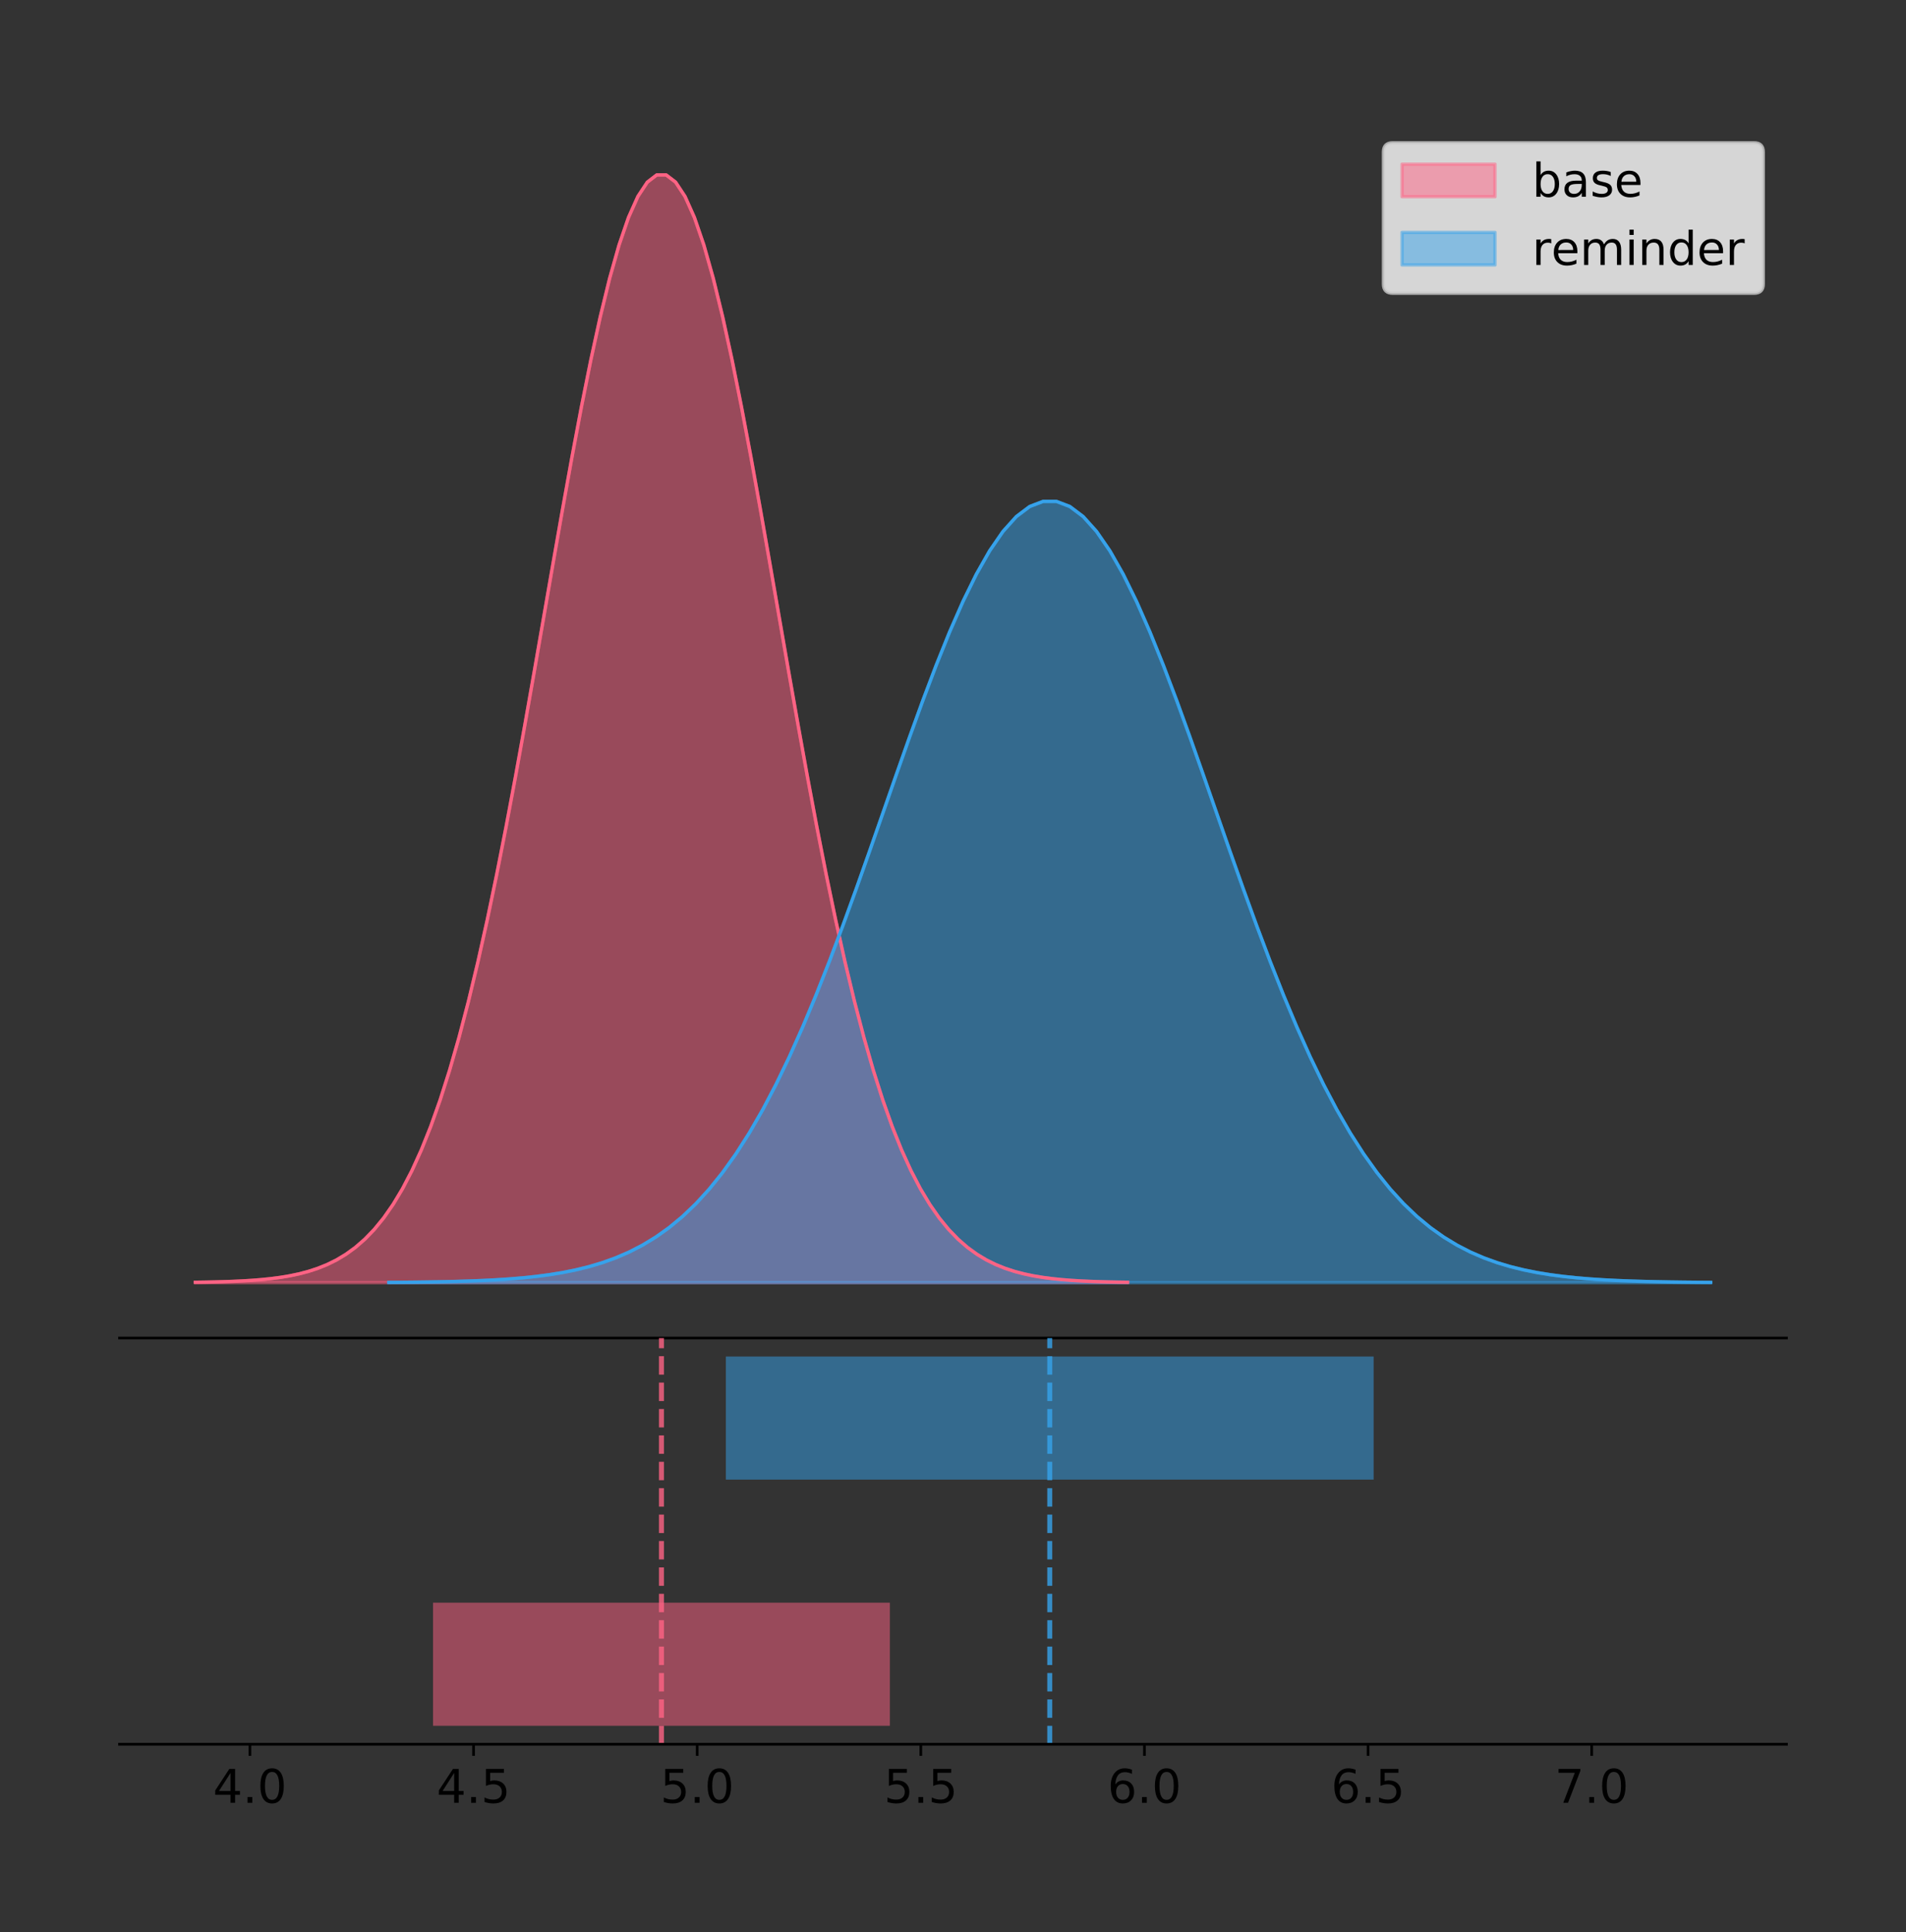 <?xml version="1.0" encoding="utf-8" standalone="no"?>
<!DOCTYPE svg PUBLIC "-//W3C//DTD SVG 1.1//EN"
  "http://www.w3.org/Graphics/SVG/1.1/DTD/svg11.dtd">
<!-- Created with matplotlib (https://matplotlib.org/) -->
<svg height="581.789pt" version="1.1" viewBox="0 0 574.2 581.789" width="574.2pt" xmlns="http://www.w3.org/2000/svg" xmlns:xlink="http://www.w3.org/1999/xlink">
 <rect x="0" y="0" width="574.2" height="581.789" fill="#333333" stroke="none"/>
 <defs>
  <style type="text/css">
*{stroke-linecap:butt;stroke-linejoin:round;}
  </style>
 </defs>
 <g id="figure_1">
  <g id="patch_1">
   <path d="M 0 581.789 
L 574.2 581.789 
L 574.2 0 
L 0 0 
z
" style="fill:none;"/>
  </g>
  <g id="axes_1">
   <g id="patch_2">
    <path d="M 36 402.93 
L 538.2 402.93 
L 538.2 36 
L 36 36 
z
" style="fill:none;"/>
   </g>
   <g id="PolyCollection_1">
    <defs>
     <path d="M 58.827 -195.538 
L 58.827 -195.65 
L 61.664 -195.692 
L 64.502 -195.749 
L 67.339 -195.825 
L 70.176 -195.925 
L 73.013 -196.058 
L 75.85 -196.23 
L 78.688 -196.455 
L 81.525 -196.744 
L 84.362 -197.115 
L 87.199 -197.585 
L 90.036 -198.179 
L 92.873 -198.923 
L 95.711 -199.848 
L 98.548 -200.99 
L 101.385 -202.39 
L 104.222 -204.093 
L 107.059 -206.151 
L 109.896 -208.617 
L 112.734 -211.552 
L 115.571 -215.017 
L 118.408 -219.078 
L 121.245 -223.801 
L 124.082 -229.25 
L 126.92 -235.488 
L 129.757 -242.572 
L 132.594 -250.552 
L 135.431 -259.468 
L 138.268 -269.344 
L 141.105 -280.192 
L 143.943 -292.002 
L 146.78 -304.744 
L 149.617 -318.365 
L 152.454 -332.786 
L 155.291 -347.901 
L 158.128 -363.58 
L 160.966 -379.667 
L 163.803 -395.98 
L 166.64 -412.318 
L 169.477 -428.462 
L 172.314 -444.18 
L 175.152 -459.23 
L 177.989 -473.372 
L 180.826 -486.366 
L 183.663 -497.987 
L 186.5 -508.025 
L 189.337 -516.294 
L 192.175 -522.64 
L 195.012 -526.94 
L 197.849 -529.111 
L 200.686 -529.111 
L 203.523 -526.94 
L 206.361 -522.64 
L 209.198 -516.294 
L 212.035 -508.025 
L 214.872 -497.987 
L 217.709 -486.366 
L 220.546 -473.372 
L 223.384 -459.23 
L 226.221 -444.18 
L 229.058 -428.462 
L 231.895 -412.318 
L 234.732 -395.98 
L 237.569 -379.667 
L 240.407 -363.58 
L 243.244 -347.901 
L 246.081 -332.786 
L 248.918 -318.365 
L 251.755 -304.744 
L 254.593 -292.002 
L 257.43 -280.192 
L 260.267 -269.344 
L 263.104 -259.468 
L 265.941 -250.552 
L 268.778 -242.572 
L 271.616 -235.488 
L 274.453 -229.25 
L 277.29 -223.801 
L 280.127 -219.078 
L 282.964 -215.017 
L 285.801 -211.552 
L 288.639 -208.617 
L 291.476 -206.151 
L 294.313 -204.093 
L 297.15 -202.39 
L 299.987 -200.99 
L 302.825 -199.848 
L 305.662 -198.923 
L 308.499 -198.179 
L 311.336 -197.585 
L 314.173 -197.115 
L 317.01 -196.744 
L 319.848 -196.455 
L 322.685 -196.23 
L 325.522 -196.058 
L 328.359 -195.925 
L 331.196 -195.825 
L 334.034 -195.749 
L 336.871 -195.692 
L 339.708 -195.65 
L 339.708 -195.538 
L 339.708 -195.538 
L 336.871 -195.538 
L 334.034 -195.538 
L 331.196 -195.538 
L 328.359 -195.538 
L 325.522 -195.538 
L 322.685 -195.538 
L 319.848 -195.538 
L 317.01 -195.538 
L 314.173 -195.538 
L 311.336 -195.538 
L 308.499 -195.538 
L 305.662 -195.538 
L 302.825 -195.538 
L 299.987 -195.538 
L 297.15 -195.538 
L 294.313 -195.538 
L 291.476 -195.538 
L 288.639 -195.538 
L 285.801 -195.538 
L 282.964 -195.538 
L 280.127 -195.538 
L 277.29 -195.538 
L 274.453 -195.538 
L 271.616 -195.538 
L 268.778 -195.538 
L 265.941 -195.538 
L 263.104 -195.538 
L 260.267 -195.538 
L 257.43 -195.538 
L 254.593 -195.538 
L 251.755 -195.538 
L 248.918 -195.538 
L 246.081 -195.538 
L 243.244 -195.538 
L 240.407 -195.538 
L 237.569 -195.538 
L 234.732 -195.538 
L 231.895 -195.538 
L 229.058 -195.538 
L 226.221 -195.538 
L 223.384 -195.538 
L 220.546 -195.538 
L 217.709 -195.538 
L 214.872 -195.538 
L 212.035 -195.538 
L 209.198 -195.538 
L 206.361 -195.538 
L 203.523 -195.538 
L 200.686 -195.538 
L 197.849 -195.538 
L 195.012 -195.538 
L 192.175 -195.538 
L 189.337 -195.538 
L 186.5 -195.538 
L 183.663 -195.538 
L 180.826 -195.538 
L 177.989 -195.538 
L 175.152 -195.538 
L 172.314 -195.538 
L 169.477 -195.538 
L 166.64 -195.538 
L 163.803 -195.538 
L 160.966 -195.538 
L 158.128 -195.538 
L 155.291 -195.538 
L 152.454 -195.538 
L 149.617 -195.538 
L 146.78 -195.538 
L 143.943 -195.538 
L 141.105 -195.538 
L 138.268 -195.538 
L 135.431 -195.538 
L 132.594 -195.538 
L 129.757 -195.538 
L 126.92 -195.538 
L 124.082 -195.538 
L 121.245 -195.538 
L 118.408 -195.538 
L 115.571 -195.538 
L 112.734 -195.538 
L 109.896 -195.538 
L 107.059 -195.538 
L 104.222 -195.538 
L 101.385 -195.538 
L 98.548 -195.538 
L 95.711 -195.538 
L 92.873 -195.538 
L 90.036 -195.538 
L 87.199 -195.538 
L 84.362 -195.538 
L 81.525 -195.538 
L 78.688 -195.538 
L 75.85 -195.538 
L 73.013 -195.538 
L 70.176 -195.538 
L 67.339 -195.538 
L 64.502 -195.538 
L 61.664 -195.538 
L 58.827 -195.538 
z
" id="mf1f65e6ab9" style="stroke:#ff6384;stroke-opacity:0.5;"/>
    </defs>
    <g clip-path="url(#p1852f03496)">
     <use style="fill:#ff6384;fill-opacity:0.5;stroke:#ff6384;stroke-opacity:0.5;" x="0" xlink:href="#mf1f65e6ab9" y="581.789"/>
    </g>
   </g>
   <g id="PolyCollection_2">
    <defs>
     <path d="M 117.125 -195.538 
L 117.125 -195.617 
L 121.148 -195.647 
L 125.171 -195.687 
L 129.193 -195.74 
L 133.216 -195.811 
L 137.239 -195.904 
L 141.261 -196.026 
L 145.284 -196.185 
L 149.307 -196.389 
L 153.329 -196.65 
L 157.352 -196.982 
L 161.375 -197.401 
L 165.398 -197.925 
L 169.42 -198.578 
L 173.443 -199.383 
L 177.466 -200.371 
L 181.488 -201.572 
L 185.511 -203.023 
L 189.534 -204.763 
L 193.556 -206.832 
L 197.579 -209.276 
L 201.602 -212.141 
L 205.625 -215.471 
L 209.647 -219.315 
L 213.67 -223.714 
L 217.693 -228.711 
L 221.715 -234.339 
L 225.738 -240.627 
L 229.761 -247.593 
L 233.784 -255.244 
L 237.806 -263.573 
L 241.829 -272.56 
L 245.852 -282.167 
L 249.874 -292.338 
L 253.897 -302.998 
L 257.92 -314.057 
L 261.942 -325.403 
L 265.965 -336.908 
L 269.988 -348.431 
L 274.011 -359.818 
L 278.033 -370.903 
L 282.056 -381.518 
L 286.079 -391.492 
L 290.101 -400.656 
L 294.124 -408.852 
L 298.147 -415.932 
L 302.169 -421.765 
L 306.192 -426.24 
L 310.215 -429.273 
L 314.238 -430.804 
L 318.26 -430.804 
L 322.283 -429.273 
L 326.306 -426.24 
L 330.328 -421.765 
L 334.351 -415.932 
L 338.374 -408.852 
L 342.396 -400.656 
L 346.419 -391.492 
L 350.442 -381.518 
L 354.465 -370.903 
L 358.487 -359.818 
L 362.51 -348.431 
L 366.533 -336.908 
L 370.555 -325.403 
L 374.578 -314.057 
L 378.601 -302.998 
L 382.624 -292.338 
L 386.646 -282.167 
L 390.669 -272.56 
L 394.692 -263.573 
L 398.714 -255.244 
L 402.737 -247.593 
L 406.76 -240.627 
L 410.782 -234.339 
L 414.805 -228.711 
L 418.828 -223.714 
L 422.851 -219.315 
L 426.873 -215.471 
L 430.896 -212.141 
L 434.919 -209.276 
L 438.941 -206.832 
L 442.964 -204.763 
L 446.987 -203.023 
L 451.009 -201.572 
L 455.032 -200.371 
L 459.055 -199.383 
L 463.078 -198.578 
L 467.1 -197.925 
L 471.123 -197.401 
L 475.146 -196.982 
L 479.168 -196.65 
L 483.191 -196.389 
L 487.214 -196.185 
L 491.237 -196.026 
L 495.259 -195.904 
L 499.282 -195.811 
L 503.305 -195.74 
L 507.327 -195.687 
L 511.35 -195.647 
L 515.373 -195.617 
L 515.373 -195.538 
L 515.373 -195.538 
L 511.35 -195.538 
L 507.327 -195.538 
L 503.305 -195.538 
L 499.282 -195.538 
L 495.259 -195.538 
L 491.237 -195.538 
L 487.214 -195.538 
L 483.191 -195.538 
L 479.168 -195.538 
L 475.146 -195.538 
L 471.123 -195.538 
L 467.1 -195.538 
L 463.078 -195.538 
L 459.055 -195.538 
L 455.032 -195.538 
L 451.009 -195.538 
L 446.987 -195.538 
L 442.964 -195.538 
L 438.941 -195.538 
L 434.919 -195.538 
L 430.896 -195.538 
L 426.873 -195.538 
L 422.851 -195.538 
L 418.828 -195.538 
L 414.805 -195.538 
L 410.782 -195.538 
L 406.76 -195.538 
L 402.737 -195.538 
L 398.714 -195.538 
L 394.692 -195.538 
L 390.669 -195.538 
L 386.646 -195.538 
L 382.624 -195.538 
L 378.601 -195.538 
L 374.578 -195.538 
L 370.555 -195.538 
L 366.533 -195.538 
L 362.51 -195.538 
L 358.487 -195.538 
L 354.465 -195.538 
L 350.442 -195.538 
L 346.419 -195.538 
L 342.396 -195.538 
L 338.374 -195.538 
L 334.351 -195.538 
L 330.328 -195.538 
L 326.306 -195.538 
L 322.283 -195.538 
L 318.26 -195.538 
L 314.238 -195.538 
L 310.215 -195.538 
L 306.192 -195.538 
L 302.169 -195.538 
L 298.147 -195.538 
L 294.124 -195.538 
L 290.101 -195.538 
L 286.079 -195.538 
L 282.056 -195.538 
L 278.033 -195.538 
L 274.011 -195.538 
L 269.988 -195.538 
L 265.965 -195.538 
L 261.942 -195.538 
L 257.92 -195.538 
L 253.897 -195.538 
L 249.874 -195.538 
L 245.852 -195.538 
L 241.829 -195.538 
L 237.806 -195.538 
L 233.784 -195.538 
L 229.761 -195.538 
L 225.738 -195.538 
L 221.715 -195.538 
L 217.693 -195.538 
L 213.67 -195.538 
L 209.647 -195.538 
L 205.625 -195.538 
L 201.602 -195.538 
L 197.579 -195.538 
L 193.556 -195.538 
L 189.534 -195.538 
L 185.511 -195.538 
L 181.488 -195.538 
L 177.466 -195.538 
L 173.443 -195.538 
L 169.42 -195.538 
L 165.398 -195.538 
L 161.375 -195.538 
L 157.352 -195.538 
L 153.329 -195.538 
L 149.307 -195.538 
L 145.284 -195.538 
L 141.261 -195.538 
L 137.239 -195.538 
L 133.216 -195.538 
L 129.193 -195.538 
L 125.171 -195.538 
L 121.148 -195.538 
L 117.125 -195.538 
z
" id="me6fd9598cb" style="stroke:#36a2eb;stroke-opacity:0.5;"/>
    </defs>
    <g clip-path="url(#p1852f03496)">
     <use style="fill:#36a2eb;fill-opacity:0.5;stroke:#36a2eb;stroke-opacity:0.5;" x="0" xlink:href="#me6fd9598cb" y="581.789"/>
    </g>
   </g>
   <g id="line2d_1">
    <path clip-path="url(#p1852f03496)" d="M 58.827 386.139 
L 61.664 386.097 
L 64.502 386.04 
L 67.339 385.965 
L 70.176 385.864 
L 73.013 385.732 
L 75.85 385.559 
L 78.688 385.334 
L 81.525 385.045 
L 84.362 384.675 
L 87.199 384.204 
L 90.036 383.61 
L 92.873 382.867 
L 95.711 381.941 
L 98.548 380.799 
L 101.385 379.399 
L 104.222 377.696 
L 107.059 375.639 
L 109.896 373.172 
L 112.734 370.238 
L 115.571 366.772 
L 118.408 362.711 
L 121.245 357.989 
L 124.082 352.539 
L 126.92 346.301 
L 129.757 339.217 
L 132.594 331.237 
L 135.431 322.322 
L 138.268 312.445 
L 141.105 301.597 
L 143.943 289.787 
L 146.78 277.045 
L 149.617 263.424 
L 152.454 249.004 
L 155.291 233.888 
L 158.128 218.209 
L 160.966 202.123 
L 163.803 185.809 
L 166.64 169.471 
L 169.477 153.327 
L 172.314 137.61 
L 175.152 122.559 
L 177.989 108.418 
L 180.826 95.423 
L 183.663 83.803 
L 186.5 73.765 
L 189.337 65.495 
L 192.175 59.15 
L 195.012 54.85 
L 197.849 52.679 
L 200.686 52.679 
L 203.523 54.85 
L 206.361 59.15 
L 209.198 65.495 
L 212.035 73.765 
L 214.872 83.803 
L 217.709 95.423 
L 220.546 108.418 
L 223.384 122.559 
L 226.221 137.61 
L 229.058 153.327 
L 231.895 169.471 
L 234.732 185.809 
L 237.569 202.123 
L 240.407 218.209 
L 243.244 233.888 
L 246.081 249.004 
L 248.918 263.424 
L 251.755 277.045 
L 254.593 289.787 
L 257.43 301.597 
L 260.267 312.445 
L 263.104 322.322 
L 265.941 331.237 
L 268.778 339.217 
L 271.616 346.301 
L 274.453 352.539 
L 277.29 357.989 
L 280.127 362.711 
L 282.964 366.772 
L 285.801 370.238 
L 288.639 373.172 
L 291.476 375.639 
L 294.313 377.696 
L 297.15 379.399 
L 299.987 380.799 
L 302.825 381.941 
L 305.662 382.867 
L 308.499 383.61 
L 311.336 384.204 
L 314.173 384.675 
L 317.01 385.045 
L 319.848 385.334 
L 322.685 385.559 
L 325.522 385.732 
L 328.359 385.864 
L 331.196 385.965 
L 334.034 386.04 
L 336.871 386.097 
L 339.708 386.139 
" style="fill:none;stroke:#ff6384;stroke-linecap:square;"/>
   </g>
   <g id="line2d_2">
    <path clip-path="url(#p1852f03496)" d="M 117.125 386.172 
L 121.148 386.143 
L 125.171 386.103 
L 129.193 386.049 
L 133.216 385.978 
L 137.239 385.885 
L 141.261 385.763 
L 145.284 385.605 
L 149.307 385.401 
L 153.329 385.139 
L 157.352 384.807 
L 161.375 384.389 
L 165.398 383.864 
L 169.42 383.212 
L 173.443 382.406 
L 177.466 381.419 
L 181.488 380.217 
L 185.511 378.766 
L 189.534 377.027 
L 193.556 374.957 
L 197.579 372.513 
L 201.602 369.649 
L 205.625 366.318 
L 209.647 362.475 
L 213.67 358.075 
L 217.693 353.078 
L 221.715 347.45 
L 225.738 341.162 
L 229.761 334.196 
L 233.784 326.546 
L 237.806 318.216 
L 241.829 309.229 
L 245.852 299.622 
L 249.874 289.452 
L 253.897 278.791 
L 257.92 267.732 
L 261.942 256.387 
L 265.965 244.881 
L 269.988 233.358 
L 274.011 221.972 
L 278.033 210.886 
L 282.056 200.271 
L 286.079 190.298 
L 290.101 181.133 
L 294.124 172.937 
L 298.147 165.857 
L 302.169 160.025 
L 306.192 155.549 
L 310.215 152.517 
L 314.238 150.985 
L 318.26 150.985 
L 322.283 152.517 
L 326.306 155.549 
L 330.328 160.025 
L 334.351 165.857 
L 338.374 172.937 
L 342.396 181.133 
L 346.419 190.298 
L 350.442 200.271 
L 354.465 210.886 
L 358.487 221.972 
L 362.51 233.358 
L 366.533 244.881 
L 370.555 256.387 
L 374.578 267.732 
L 378.601 278.791 
L 382.624 289.452 
L 386.646 299.622 
L 390.669 309.229 
L 394.692 318.216 
L 398.714 326.546 
L 402.737 334.196 
L 406.76 341.162 
L 410.782 347.45 
L 414.805 353.078 
L 418.828 358.075 
L 422.851 362.475 
L 426.873 366.318 
L 430.896 369.649 
L 434.919 372.513 
L 438.941 374.957 
L 442.964 377.027 
L 446.987 378.766 
L 451.009 380.217 
L 455.032 381.419 
L 459.055 382.406 
L 463.078 383.212 
L 467.1 383.864 
L 471.123 384.389 
L 475.146 384.807 
L 479.168 385.139 
L 483.191 385.401 
L 487.214 385.605 
L 491.237 385.763 
L 495.259 385.885 
L 499.282 385.978 
L 503.305 386.049 
L 507.327 386.103 
L 511.35 386.143 
L 515.373 386.172 
" style="fill:none;stroke:#36a2eb;stroke-linecap:square;"/>
   </g>
   <g id="patch_3">
    <path d="M 36 402.93 
L 538.2 402.93 
" style="fill:none;stroke:#000000;stroke-linecap:square;stroke-linejoin:miter;stroke-width:0.8;"/>
   </g>
   <g id="legend_1">
    <g id="patch_4">
     <path d="M 419.578 88.299 
L 528.4 88.299 
Q 531.2 88.299 531.2 85.499 
L 531.2 45.8 
Q 531.2 43 528.4 43 
L 419.578 43 
Q 416.778 43 416.778 45.8 
L 416.778 85.499 
Q 416.778 88.299 419.578 88.299 
z
" style="fill:#ffffff;opacity:0.8;stroke:#cccccc;stroke-linejoin:miter;"/>
    </g>
    <g id="patch_5">
     <path d="M 422.378 59.238 
L 450.378 59.238 
L 450.378 49.438 
L 422.378 49.438 
z
" style="fill:#ff6384;opacity:0.5;stroke:#ff6384;stroke-linejoin:miter;"/>
    </g>
    <g id="text_1">
     <!-- base -->
     <defs>
      <path d="M 48.688 27.297 
Q 48.688 37.203 44.609 42.844 
Q 40.531 48.484 33.406 48.484 
Q 26.266 48.484 22.188 42.844 
Q 18.109 37.203 18.109 27.297 
Q 18.109 17.391 22.188 11.75 
Q 26.266 6.109 33.406 6.109 
Q 40.531 6.109 44.609 11.75 
Q 48.688 17.391 48.688 27.297 
z
M 18.109 46.391 
Q 20.953 51.266 25.266 53.625 
Q 29.594 56 35.594 56 
Q 45.562 56 51.781 48.094 
Q 58.016 40.188 58.016 27.297 
Q 58.016 14.406 51.781 6.484 
Q 45.562 -1.422 35.594 -1.422 
Q 29.594 -1.422 25.266 0.953 
Q 20.953 3.328 18.109 8.203 
L 18.109 0 
L 9.078 0 
L 9.078 75.984 
L 18.109 75.984 
z
" id="DejaVuSans-98"/>
      <path d="M 34.281 27.484 
Q 23.391 27.484 19.188 25 
Q 14.984 22.516 14.984 16.5 
Q 14.984 11.719 18.141 8.906 
Q 21.297 6.109 26.703 6.109 
Q 34.188 6.109 38.703 11.406 
Q 43.219 16.703 43.219 25.484 
L 43.219 27.484 
z
M 52.203 31.203 
L 52.203 0 
L 43.219 0 
L 43.219 8.297 
Q 40.141 3.328 35.547 0.953 
Q 30.953 -1.422 24.312 -1.422 
Q 15.922 -1.422 10.953 3.297 
Q 6 8.016 6 15.922 
Q 6 25.141 12.172 29.828 
Q 18.359 34.516 30.609 34.516 
L 43.219 34.516 
L 43.219 35.406 
Q 43.219 41.609 39.141 45 
Q 35.062 48.391 27.688 48.391 
Q 23 48.391 18.547 47.266 
Q 14.109 46.141 10.016 43.891 
L 10.016 52.203 
Q 14.938 54.109 19.578 55.047 
Q 24.219 56 28.609 56 
Q 40.484 56 46.344 49.844 
Q 52.203 43.703 52.203 31.203 
z
" id="DejaVuSans-97"/>
      <path d="M 44.281 53.078 
L 44.281 44.578 
Q 40.484 46.531 36.375 47.5 
Q 32.281 48.484 27.875 48.484 
Q 21.188 48.484 17.844 46.438 
Q 14.5 44.391 14.5 40.281 
Q 14.5 37.156 16.891 35.375 
Q 19.281 33.594 26.516 31.984 
L 29.594 31.297 
Q 39.156 29.25 43.188 25.516 
Q 47.219 21.781 47.219 15.094 
Q 47.219 7.469 41.188 3.016 
Q 35.156 -1.422 24.609 -1.422 
Q 20.219 -1.422 15.453 -0.562 
Q 10.688 0.297 5.422 2 
L 5.422 11.281 
Q 10.406 8.688 15.234 7.391 
Q 20.062 6.109 24.812 6.109 
Q 31.156 6.109 34.562 8.281 
Q 37.984 10.453 37.984 14.406 
Q 37.984 18.062 35.516 20.016 
Q 33.062 21.969 24.703 23.781 
L 21.578 24.516 
Q 13.234 26.266 9.516 29.906 
Q 5.812 33.547 5.812 39.891 
Q 5.812 47.609 11.281 51.797 
Q 16.75 56 26.812 56 
Q 31.781 56 36.172 55.266 
Q 40.578 54.547 44.281 53.078 
z
" id="DejaVuSans-115"/>
      <path d="M 56.203 29.594 
L 56.203 25.203 
L 14.891 25.203 
Q 15.484 15.922 20.484 11.062 
Q 25.484 6.203 34.422 6.203 
Q 39.594 6.203 44.453 7.469 
Q 49.312 8.734 54.109 11.281 
L 54.109 2.781 
Q 49.266 0.734 44.188 -0.344 
Q 39.109 -1.422 33.891 -1.422 
Q 20.797 -1.422 13.156 6.188 
Q 5.516 13.812 5.516 26.812 
Q 5.516 40.234 12.766 48.109 
Q 20.016 56 32.328 56 
Q 43.359 56 49.781 48.891 
Q 56.203 41.797 56.203 29.594 
z
M 47.219 32.234 
Q 47.125 39.594 43.094 43.984 
Q 39.062 48.391 32.422 48.391 
Q 24.906 48.391 20.391 44.141 
Q 15.875 39.891 15.188 32.172 
z
" id="DejaVuSans-101"/>
     </defs>
     <g transform="translate(461.578 59.238)scale(0.14 -0.14)">
      <use xlink:href="#DejaVuSans-98"/>
      <use x="63.477" xlink:href="#DejaVuSans-97"/>
      <use x="124.756" xlink:href="#DejaVuSans-115"/>
      <use x="176.855" xlink:href="#DejaVuSans-101"/>
     </g>
    </g>
    <g id="patch_6">
     <path d="M 422.378 79.787 
L 450.378 79.787 
L 450.378 69.987 
L 422.378 69.987 
z
" style="fill:#36a2eb;opacity:0.5;stroke:#36a2eb;stroke-linejoin:miter;"/>
    </g>
    <g id="text_2">
     <!-- reminder -->
     <defs>
      <path d="M 41.109 46.297 
Q 39.594 47.172 37.812 47.578 
Q 36.031 48 33.891 48 
Q 26.266 48 22.188 43.047 
Q 18.109 38.094 18.109 28.812 
L 18.109 0 
L 9.078 0 
L 9.078 54.688 
L 18.109 54.688 
L 18.109 46.188 
Q 20.953 51.172 25.484 53.578 
Q 30.031 56 36.531 56 
Q 37.453 56 38.578 55.875 
Q 39.703 55.766 41.062 55.516 
z
" id="DejaVuSans-114"/>
      <path d="M 52 44.188 
Q 55.375 50.25 60.062 53.125 
Q 64.75 56 71.094 56 
Q 79.641 56 84.281 50.016 
Q 88.922 44.047 88.922 33.016 
L 88.922 0 
L 79.891 0 
L 79.891 32.719 
Q 79.891 40.578 77.094 44.375 
Q 74.312 48.188 68.609 48.188 
Q 61.625 48.188 57.562 43.547 
Q 53.516 38.922 53.516 30.906 
L 53.516 0 
L 44.484 0 
L 44.484 32.719 
Q 44.484 40.625 41.703 44.406 
Q 38.922 48.188 33.109 48.188 
Q 26.219 48.188 22.156 43.531 
Q 18.109 38.875 18.109 30.906 
L 18.109 0 
L 9.078 0 
L 9.078 54.688 
L 18.109 54.688 
L 18.109 46.188 
Q 21.188 51.219 25.484 53.609 
Q 29.781 56 35.688 56 
Q 41.656 56 45.828 52.969 
Q 50 49.953 52 44.188 
z
" id="DejaVuSans-109"/>
      <path d="M 9.422 54.688 
L 18.406 54.688 
L 18.406 0 
L 9.422 0 
z
M 9.422 75.984 
L 18.406 75.984 
L 18.406 64.594 
L 9.422 64.594 
z
" id="DejaVuSans-105"/>
      <path d="M 54.891 33.016 
L 54.891 0 
L 45.906 0 
L 45.906 32.719 
Q 45.906 40.484 42.875 44.328 
Q 39.844 48.188 33.797 48.188 
Q 26.516 48.188 22.312 43.547 
Q 18.109 38.922 18.109 30.906 
L 18.109 0 
L 9.078 0 
L 9.078 54.688 
L 18.109 54.688 
L 18.109 46.188 
Q 21.344 51.125 25.703 53.562 
Q 30.078 56 35.797 56 
Q 45.219 56 50.047 50.172 
Q 54.891 44.344 54.891 33.016 
z
" id="DejaVuSans-110"/>
      <path d="M 45.406 46.391 
L 45.406 75.984 
L 54.391 75.984 
L 54.391 0 
L 45.406 0 
L 45.406 8.203 
Q 42.578 3.328 38.25 0.953 
Q 33.938 -1.422 27.875 -1.422 
Q 17.969 -1.422 11.734 6.484 
Q 5.516 14.406 5.516 27.297 
Q 5.516 40.188 11.734 48.094 
Q 17.969 56 27.875 56 
Q 33.938 56 38.25 53.625 
Q 42.578 51.266 45.406 46.391 
z
M 14.797 27.297 
Q 14.797 17.391 18.875 11.75 
Q 22.953 6.109 30.078 6.109 
Q 37.203 6.109 41.297 11.75 
Q 45.406 17.391 45.406 27.297 
Q 45.406 37.203 41.297 42.844 
Q 37.203 48.484 30.078 48.484 
Q 22.953 48.484 18.875 42.844 
Q 14.797 37.203 14.797 27.297 
z
" id="DejaVuSans-100"/>
     </defs>
     <g transform="translate(461.578 79.787)scale(0.14 -0.14)">
      <use xlink:href="#DejaVuSans-114"/>
      <use x="41.082" xlink:href="#DejaVuSans-101"/>
      <use x="102.605" xlink:href="#DejaVuSans-109"/>
      <use x="200.018" xlink:href="#DejaVuSans-105"/>
      <use x="227.801" xlink:href="#DejaVuSans-110"/>
      <use x="291.18" xlink:href="#DejaVuSans-100"/>
      <use x="354.656" xlink:href="#DejaVuSans-101"/>
      <use x="416.18" xlink:href="#DejaVuSans-114"/>
     </g>
    </g>
   </g>
  </g>
  <g id="axes_2">
   <g id="patch_7">
    <path d="M 36 525.24 
L 538.2 525.24 
L 538.2 402.93 
L 36 402.93 
z
" style="fill:none;"/>
   </g>
   <g id="patch_8">
    <path clip-path="url(#p9bfe1691c5)" d="M 130.452 519.68 
L 268.083 519.68 
L 268.083 482.617 
L 130.452 482.617 
z
" style="fill:#ff6384;opacity:0.5;"/>
   </g>
   <g id="patch_9">
    <path clip-path="url(#p9bfe1691c5)" d="M 218.678 445.553 
L 413.82 445.553 
L 413.82 408.49 
L 218.678 408.49 
z
" style="fill:#36a2eb;opacity:0.5;"/>
   </g>
   <g id="matplotlib.axis_1">
    <g id="xtick_1">
     <g id="line2d_3">
      <defs>
       <path d="M 0 0 
L 0 3.5 
" id="ma8cc62604d" style="stroke:#000000;stroke-width:0.8;"/>
      </defs>
      <g>
       <use style="stroke:#000000;stroke-width:0.8;" x="75.293" xlink:href="#ma8cc62604d" y="525.24"/>
      </g>
     </g>
     <g id="text_3">
      <!-- 4.0 -->
      <defs>
       <path d="M 37.797 64.312 
L 12.891 25.391 
L 37.797 25.391 
z
M 35.203 72.906 
L 47.609 72.906 
L 47.609 25.391 
L 58.016 25.391 
L 58.016 17.188 
L 47.609 17.188 
L 47.609 0 
L 37.797 0 
L 37.797 17.188 
L 4.891 17.188 
L 4.891 26.703 
z
" id="DejaVuSans-52"/>
       <path d="M 10.688 12.406 
L 21 12.406 
L 21 0 
L 10.688 0 
z
" id="DejaVuSans-46"/>
       <path d="M 31.781 66.406 
Q 24.172 66.406 20.328 58.906 
Q 16.5 51.422 16.5 36.375 
Q 16.5 21.391 20.328 13.891 
Q 24.172 6.391 31.781 6.391 
Q 39.453 6.391 43.281 13.891 
Q 47.125 21.391 47.125 36.375 
Q 47.125 51.422 43.281 58.906 
Q 39.453 66.406 31.781 66.406 
z
M 31.781 74.219 
Q 44.047 74.219 50.516 64.516 
Q 56.984 54.828 56.984 36.375 
Q 56.984 17.969 50.516 8.266 
Q 44.047 -1.422 31.781 -1.422 
Q 19.531 -1.422 13.062 8.266 
Q 6.594 17.969 6.594 36.375 
Q 6.594 54.828 13.062 64.516 
Q 19.531 74.219 31.781 74.219 
z
" id="DejaVuSans-48"/>
      </defs>
      <g transform="translate(64.161 542.878)scale(0.14 -0.14)">
       <use xlink:href="#DejaVuSans-52"/>
       <use x="63.623" xlink:href="#DejaVuSans-46"/>
       <use x="95.41" xlink:href="#DejaVuSans-48"/>
      </g>
     </g>
    </g>
    <g id="xtick_2">
     <g id="line2d_4">
      <g>
       <use style="stroke:#000000;stroke-width:0.8;" x="142.663" xlink:href="#ma8cc62604d" y="525.24"/>
      </g>
     </g>
     <g id="text_4">
      <!-- 4.5 -->
      <defs>
       <path d="M 10.797 72.906 
L 49.516 72.906 
L 49.516 64.594 
L 19.828 64.594 
L 19.828 46.734 
Q 21.969 47.469 24.109 47.828 
Q 26.266 48.188 28.422 48.188 
Q 40.625 48.188 47.75 41.5 
Q 54.891 34.812 54.891 23.391 
Q 54.891 11.625 47.562 5.094 
Q 40.234 -1.422 26.906 -1.422 
Q 22.312 -1.422 17.547 -0.641 
Q 12.797 0.141 7.719 1.703 
L 7.719 11.625 
Q 12.109 9.234 16.797 8.062 
Q 21.484 6.891 26.703 6.891 
Q 35.156 6.891 40.078 11.328 
Q 45.016 15.766 45.016 23.391 
Q 45.016 31 40.078 35.438 
Q 35.156 39.891 26.703 39.891 
Q 22.75 39.891 18.812 39.016 
Q 14.891 38.141 10.797 36.281 
z
" id="DejaVuSans-53"/>
      </defs>
      <g transform="translate(131.531 542.878)scale(0.14 -0.14)">
       <use xlink:href="#DejaVuSans-52"/>
       <use x="63.623" xlink:href="#DejaVuSans-46"/>
       <use x="95.41" xlink:href="#DejaVuSans-53"/>
      </g>
     </g>
    </g>
    <g id="xtick_3">
     <g id="line2d_5">
      <g>
       <use style="stroke:#000000;stroke-width:0.8;" x="210.033" xlink:href="#ma8cc62604d" y="525.24"/>
      </g>
     </g>
     <g id="text_5">
      <!-- 5.0 -->
      <g transform="translate(198.901 542.878)scale(0.14 -0.14)">
       <use xlink:href="#DejaVuSans-53"/>
       <use x="63.623" xlink:href="#DejaVuSans-46"/>
       <use x="95.41" xlink:href="#DejaVuSans-48"/>
      </g>
     </g>
    </g>
    <g id="xtick_4">
     <g id="line2d_6">
      <g>
       <use style="stroke:#000000;stroke-width:0.8;" x="277.403" xlink:href="#ma8cc62604d" y="525.24"/>
      </g>
     </g>
     <g id="text_6">
      <!-- 5.5 -->
      <g transform="translate(266.271 542.878)scale(0.14 -0.14)">
       <use xlink:href="#DejaVuSans-53"/>
       <use x="63.623" xlink:href="#DejaVuSans-46"/>
       <use x="95.41" xlink:href="#DejaVuSans-53"/>
      </g>
     </g>
    </g>
    <g id="xtick_5">
     <g id="line2d_7">
      <g>
       <use style="stroke:#000000;stroke-width:0.8;" x="344.773" xlink:href="#ma8cc62604d" y="525.24"/>
      </g>
     </g>
     <g id="text_7">
      <!-- 6.0 -->
      <defs>
       <path d="M 33.016 40.375 
Q 26.375 40.375 22.484 35.828 
Q 18.609 31.297 18.609 23.391 
Q 18.609 15.531 22.484 10.953 
Q 26.375 6.391 33.016 6.391 
Q 39.656 6.391 43.531 10.953 
Q 47.406 15.531 47.406 23.391 
Q 47.406 31.297 43.531 35.828 
Q 39.656 40.375 33.016 40.375 
z
M 52.594 71.297 
L 52.594 62.312 
Q 48.875 64.062 45.094 64.984 
Q 41.312 65.922 37.594 65.922 
Q 27.828 65.922 22.672 59.328 
Q 17.531 52.734 16.797 39.406 
Q 19.672 43.656 24.016 45.922 
Q 28.375 48.188 33.594 48.188 
Q 44.578 48.188 50.953 41.516 
Q 57.328 34.859 57.328 23.391 
Q 57.328 12.156 50.688 5.359 
Q 44.047 -1.422 33.016 -1.422 
Q 20.359 -1.422 13.672 8.266 
Q 6.984 17.969 6.984 36.375 
Q 6.984 53.656 15.188 63.938 
Q 23.391 74.219 37.203 74.219 
Q 40.922 74.219 44.703 73.484 
Q 48.484 72.75 52.594 71.297 
z
" id="DejaVuSans-54"/>
      </defs>
      <g transform="translate(333.641 542.878)scale(0.14 -0.14)">
       <use xlink:href="#DejaVuSans-54"/>
       <use x="63.623" xlink:href="#DejaVuSans-46"/>
       <use x="95.41" xlink:href="#DejaVuSans-48"/>
      </g>
     </g>
    </g>
    <g id="xtick_6">
     <g id="line2d_8">
      <g>
       <use style="stroke:#000000;stroke-width:0.8;" x="412.143" xlink:href="#ma8cc62604d" y="525.24"/>
      </g>
     </g>
     <g id="text_8">
      <!-- 6.5 -->
      <g transform="translate(401.011 542.878)scale(0.14 -0.14)">
       <use xlink:href="#DejaVuSans-54"/>
       <use x="63.623" xlink:href="#DejaVuSans-46"/>
       <use x="95.41" xlink:href="#DejaVuSans-53"/>
      </g>
     </g>
    </g>
    <g id="xtick_7">
     <g id="line2d_9">
      <g>
       <use style="stroke:#000000;stroke-width:0.8;" x="479.514" xlink:href="#ma8cc62604d" y="525.24"/>
      </g>
     </g>
     <g id="text_9">
      <!-- 7.0 -->
      <defs>
       <path d="M 8.203 72.906 
L 55.078 72.906 
L 55.078 68.703 
L 28.609 0 
L 18.312 0 
L 43.219 64.594 
L 8.203 64.594 
z
" id="DejaVuSans-55"/>
      </defs>
      <g transform="translate(468.381 542.878)scale(0.14 -0.14)">
       <use xlink:href="#DejaVuSans-55"/>
       <use x="63.623" xlink:href="#DejaVuSans-46"/>
       <use x="95.41" xlink:href="#DejaVuSans-48"/>
      </g>
     </g>
    </g>
   </g>
   <g id="line2d_10">
    <path clip-path="url(#p9bfe1691c5)" d="M 199.268 525.24 
L 199.268 402.93 
" style="fill:none;stroke:#ff6384;stroke-dasharray:5.55,2.4;stroke-dashoffset:0;stroke-opacity:0.8;stroke-width:1.5;"/>
   </g>
   <g id="line2d_11">
    <path clip-path="url(#p9bfe1691c5)" d="M 316.249 525.24 
L 316.249 402.93 
" style="fill:none;stroke:#36a2eb;stroke-dasharray:5.55,2.4;stroke-dashoffset:0;stroke-opacity:0.8;stroke-width:1.5;"/>
   </g>
   <g id="patch_10">
    <path d="M 36 525.24 
L 538.2 525.24 
" style="fill:none;stroke:#000000;stroke-linecap:square;stroke-linejoin:miter;stroke-width:0.8;"/>
   </g>
  </g>
 </g>
 <defs>
  <clipPath id="p1852f03496">
   <rect height="366.93" width="502.2" x="36" y="36"/>
  </clipPath>
  <clipPath id="p9bfe1691c5">
   <rect height="122.31" width="502.2" x="36" y="402.93"/>
  </clipPath>
 </defs>
</svg>
